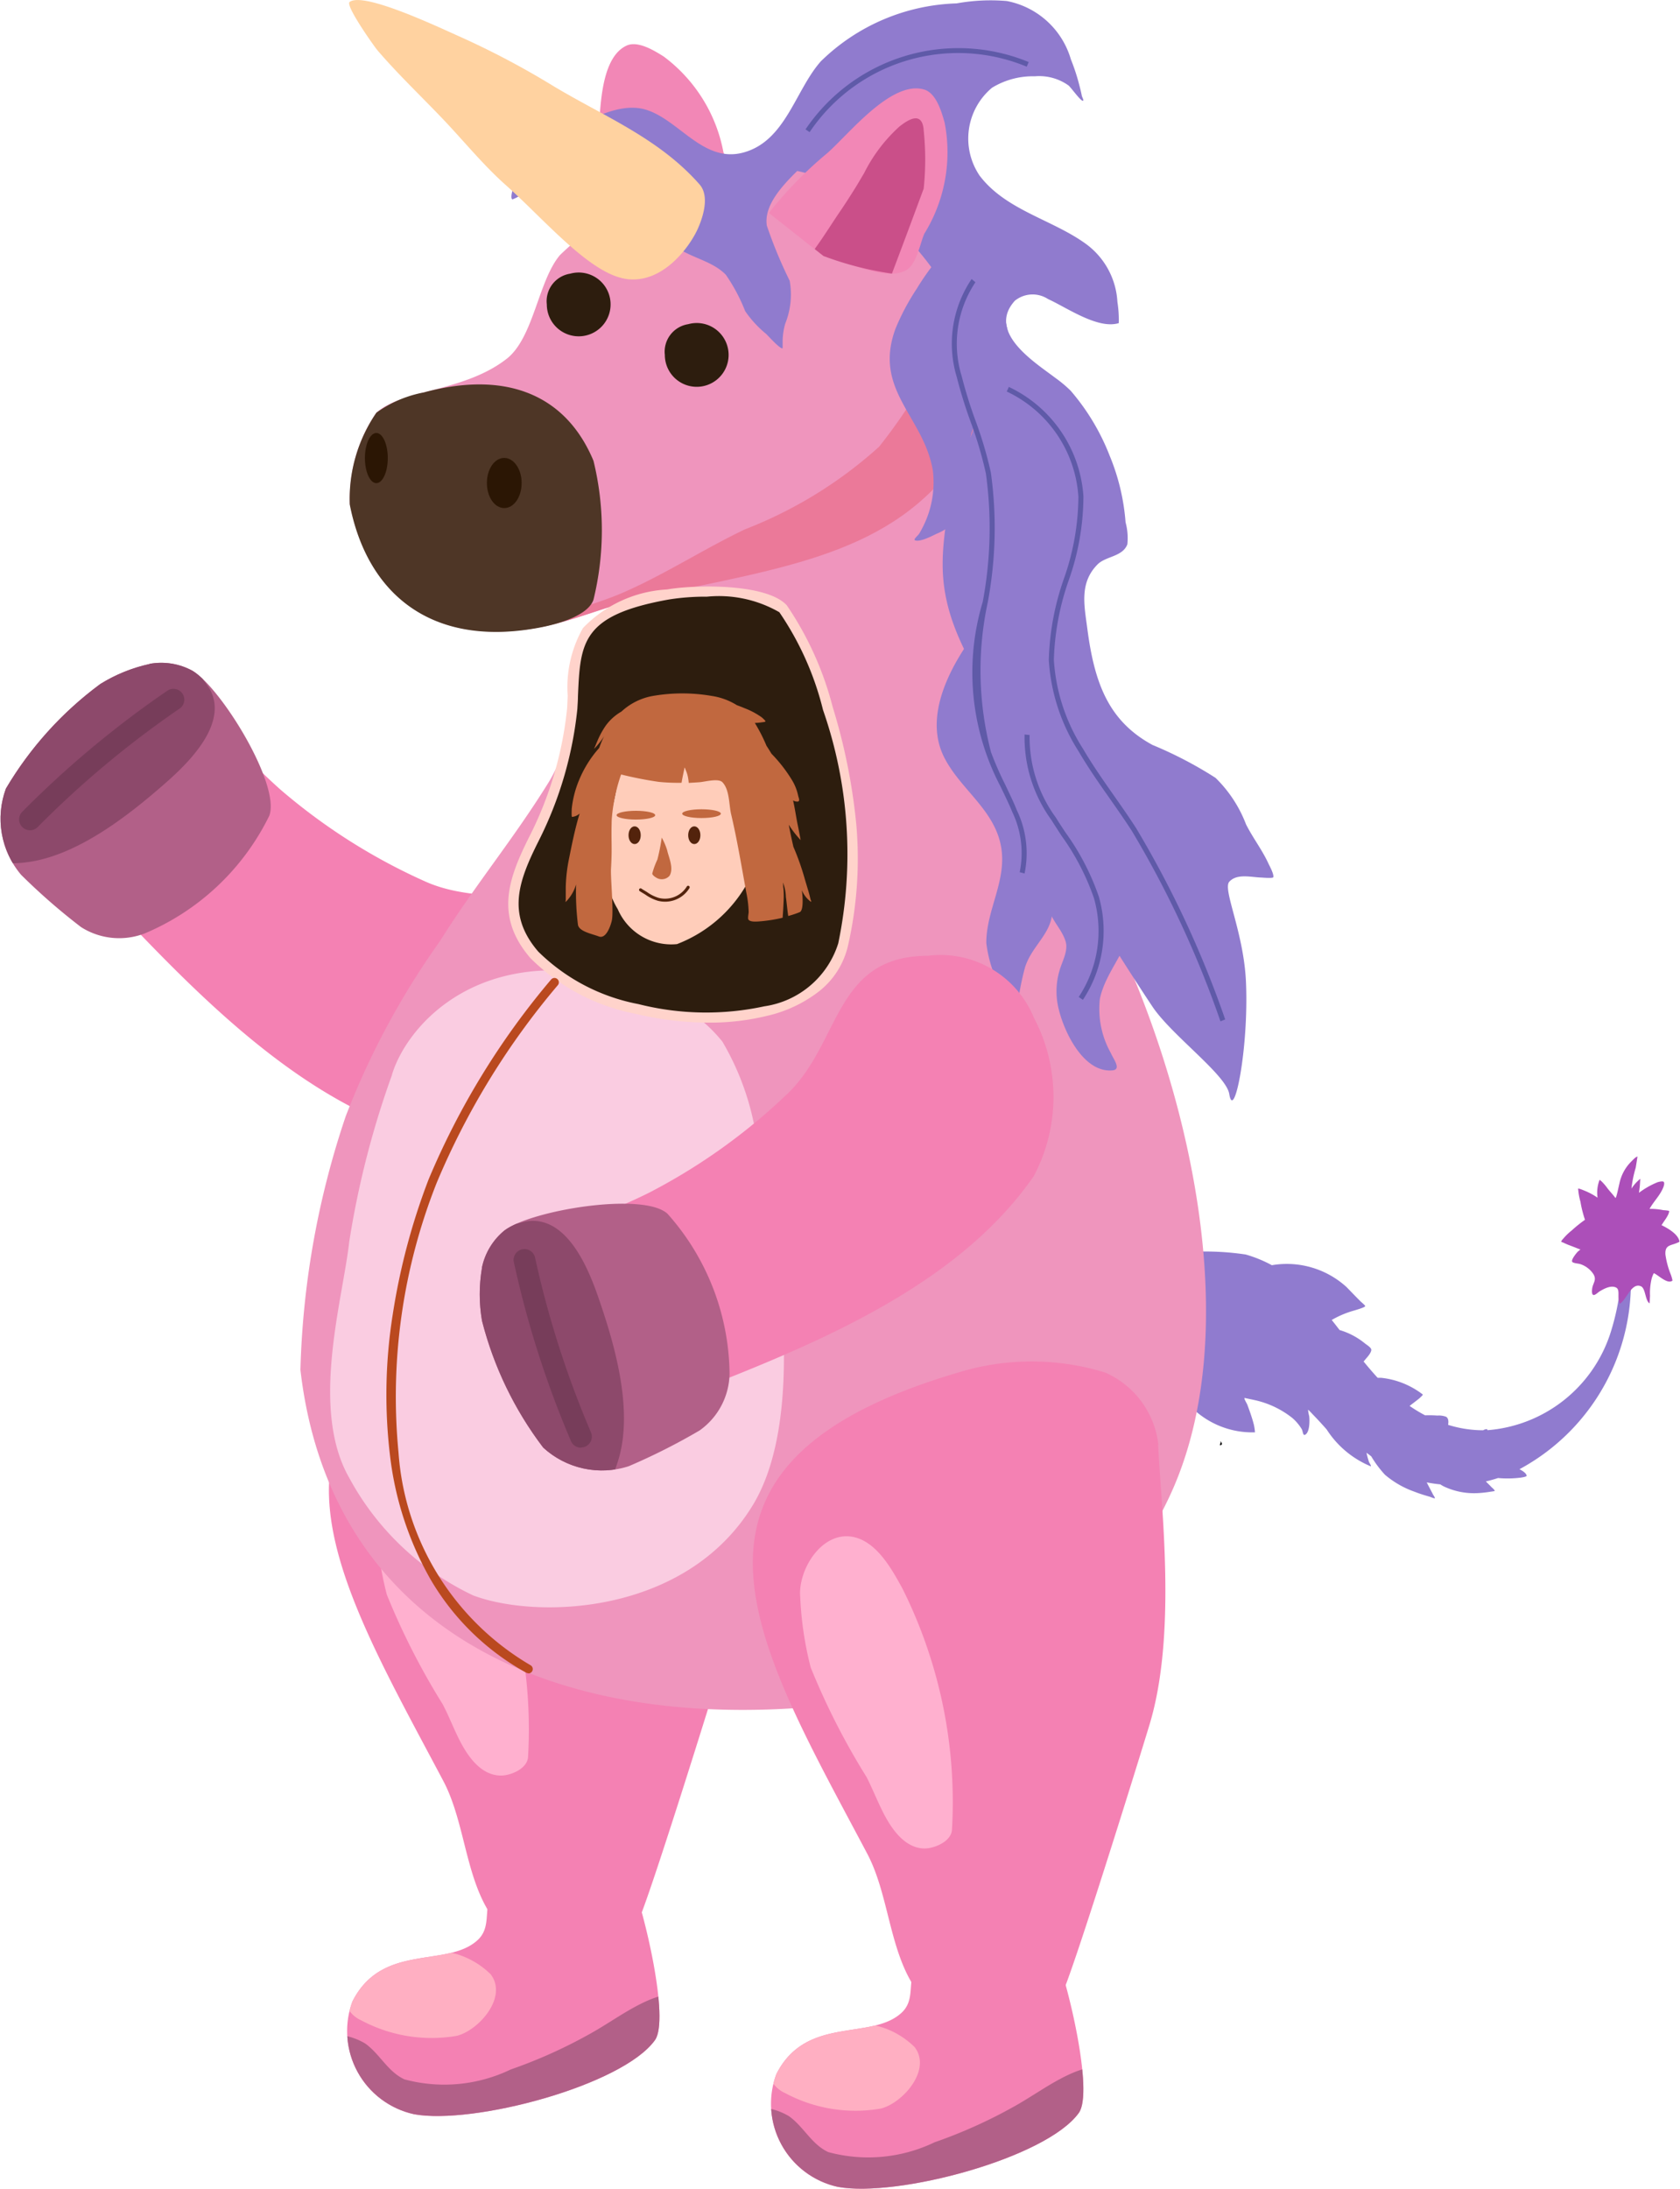 <svg xmlns="http://www.w3.org/2000/svg" xmlns:xlink="http://www.w3.org/1999/xlink" width="44.1" height="57.429" viewBox="0 0 44.1 57.429"><defs><style>.a,.e{fill:#b26088;}.a,.b,.c{clip-rule:evenodd;}.b,.d{fill:#f481b3;}.c,.o{fill:#ef95bd;}.ac,.ad,.ah,.d,.e,.g,.j,.k,.l,.m,.n,.o,.p,.r,.s,.t,.u,.v,.x,.y,.z{fill-rule:evenodd;}.f{clip-path:url(#a);}.g{fill:#8d496b;}.h{fill:#773d5a;}.i{clip-path:url(#b);}.j{fill:#ffafc2;}.k{fill:#ffb0cf;}.l{fill:#907bcf;}.m{fill:#ac4fb9;}.n{fill:#f287b6;}.p{fill:#907bce;}.q{clip-path:url(#c);}.r{fill:#eb7999;}.s{fill:#ca4f89;}.t{fill:#2d1d0e;}.u{fill:#4e3626;}.v{fill:#facce1;}.w{fill:#ffd3cb;}.x{fill:#ffcdba;}.aa,.y{fill:#53230c;}.z{fill:#c1683f;}.ab{clip-path:url(#d);}.ac{fill:#ffd2a0;}.ad{fill:#2b1604;}.ae{fill:#ba491f;}.af{clip-path:url(#e);}.ag{fill:#5f5aa8;}</style><clipPath id="a"><path class="a" d="M1108.5,1575.773a1.711,1.711,0,0,1,1.127.183c.756.454,2.312,2.988,2.016,3.8a6.4,6.4,0,0,1-3.272,3.091,1.864,1.864,0,0,1-1.671-.167,16.345,16.345,0,0,1-1.571-1.369,2.278,2.278,0,0,1-.4-2.266,9.283,9.283,0,0,1,2.476-2.742,4.107,4.107,0,0,1,1.292-.525Z" transform="translate(-1104.573 -1575.75)"/></clipPath><clipPath id="b"><path class="b" d="M1564.717,3138.945c.331.8,1.007,3.644.615,4.192-.853,1.19-4.779,2.229-6.326,1.942a2.234,2.234,0,0,1-1.615-2.957c.778-1.544,2.474-.876,3.28-1.605.362-.327.169-.768.347-1.143a2.482,2.482,0,0,1,2.331-1.031s1.188.167,1.368.6Z" transform="translate(-1557.219 -3138.342)"/></clipPath><clipPath id="c"><path class="c" d="M1562.207,935.068c.67-.609,2.3-.541,3.416-1.411.713-.554.827-2.043,1.4-2.722a8.105,8.105,0,0,1,5.525-2.278c3.1-.049,6.843,4.9,4.957,7.6-1.765,2.529-4.568,2.867-8.251,3.656-.99.212-1.858.629-2.831.8-2.787.5-4.456-.905-4.913-3.244a3.994,3.994,0,0,1,.7-2.408Z" transform="translate(-1561.489 -928.657)"/></clipPath><clipPath id="d"><path class="b" d="M2119.482,3234.13c.331.8,1.008,3.644.615,4.191-.853,1.19-4.779,2.228-6.326,1.941a2.233,2.233,0,0,1-1.615-2.956c.778-1.544,2.475-.876,3.281-1.606.362-.327.169-.768.346-1.143a2.482,2.482,0,0,1,2.332-1.031s1.188.168,1.368.6Z" transform="translate(-2111.984 -3233.527)"/></clipPath><clipPath id="e"><path class="a" d="M1732.381,2284.837a1.707,1.707,0,0,1,.594-.975c.706-.53,3.639-1.017,4.276-.437a6.4,6.4,0,0,1,1.63,4.2,1.863,1.863,0,0,1-.784,1.485,16.343,16.343,0,0,1-1.86.939,2.278,2.278,0,0,1-2.248-.488,9.284,9.284,0,0,1-1.606-3.326,4.085,4.085,0,0,1,0-1.394Z" transform="translate(-1732.321 -2283.163)"/></clipPath></defs><g transform="translate(-1213.877 -1841.714)"><g transform="translate(1213.877 1841.714)"><g transform="translate(0 0)"><g transform="translate(0 17.395)"><g transform="translate(1.496 1.076)"><path class="d" d="M1193.56,1636.106a2.648,2.648,0,0,1-.451,3.193,4.449,4.449,0,0,1-3.852,1.567c-3.286-.734-6-3.395-8.346-5.866a6.7,6.7,0,0,1-1.6-1.974c-.62-1.709.566-3.953,2.594-3.583,1.259.23,2.212,1.421,3.132,2.226a15.573,15.573,0,0,0,3.772,2.389c1.778.8,3.814-.226,4.748,2.048Z" transform="translate(-1179.149 -1629.403)"/></g><path class="e" d="M1108.5,1575.773a1.711,1.711,0,0,1,1.127.183c.756.454,2.312,2.988,2.016,3.8a6.4,6.4,0,0,1-3.272,3.091,1.864,1.864,0,0,1-1.671-.167,16.345,16.345,0,0,1-1.571-1.369,2.278,2.278,0,0,1-.4-2.266,9.283,9.283,0,0,1,2.476-2.742,4.107,4.107,0,0,1,1.292-.525Z" transform="translate(-1104.573 -1575.75)"/><g class="f"><g transform="translate(-1.506 -0.979)"><path class="g" d="M1034.839,1526.964a5.753,5.753,0,0,1,1.684,1.668c.485.892-.527,1.9-1.144,2.443-1.007.886-2.443,2.022-3.845,2.115a2.551,2.551,0,0,1-.846-.072c-1.7-.464-1.265-2.584-.542-3.666l4.692-2.488Z" transform="translate(-1029.508 -1526.964)"/></g></g><g transform="translate(0.502 0.688)"><path class="h" d="M1129.613,1613.584a.285.285,0,0,1,.067-.313,26.058,26.058,0,0,1,3.793-3.164.285.285,0,1,1,.31.477,25.59,25.59,0,0,0-3.71,3.1.284.284,0,0,1-.4-.009A.287.287,0,0,1,1129.613,1613.584Z" transform="translate(-1129.592 -1610.06)"/></g></g><g transform="translate(8.634 33.816)"><path class="d" d="M1545.67,2396.635c.069,1.565.5,4.935-.221,7.338-.315,1.042-2.106,6.8-2.33,7.139a2.354,2.354,0,0,1-3.694-.029c-.817-1.006-.79-2.569-1.392-3.706-2.917-5.51-5.881-10.193,2.391-12.626a6.547,6.547,0,0,1,3.849,0,2.355,2.355,0,0,1,1.4,1.885Z" transform="translate(-1535.03 -2394.463)"/></g><g transform="translate(9.079 48.736)"><path class="d" d="M1564.717,3138.945c.331.8,1.007,3.644.615,4.192-.853,1.19-4.779,2.229-6.326,1.942a2.234,2.234,0,0,1-1.615-2.957c.778-1.544,2.474-.876,3.28-1.605.362-.327.169-.768.347-1.143a2.482,2.482,0,0,1,2.331-1.031s1.188.167,1.368.6Z" transform="translate(-1557.219 -3138.342)"/><g class="i"><g transform="translate(-0.61 3.599)"><path class="e" d="M1526.955,3318.808a1.676,1.676,0,0,1,.952.234c.387.276.588.735,1.03.941a4.021,4.021,0,0,0,2.79-.259,12.962,12.962,0,0,0,2.135-.966c.45-.255.878-.565,1.344-.788.383-.183,1.01-.414,1.252.106.189.406-.185.792-.47,1.026a19.786,19.786,0,0,1-2.466,1.49,8.477,8.477,0,0,1-2.85.927,3.075,3.075,0,0,1-2.212-.1,2.855,2.855,0,0,1-.762-.884c-.283-.388-.606-.751-.909-1.123" transform="translate(-1526.79 -3317.759)"/></g><g transform="translate(-0.046 2.268)"><path class="j" d="M1556.751,3251.646a2.166,2.166,0,0,1,2.011.567c.456.6-.314,1.47-.889,1.614a3.915,3.915,0,0,1-2.509-.406.755.755,0,0,1-.122-1.317,2.355,2.355,0,0,1,.45-.323,4.515,4.515,0,0,1,.874-.367l.186.233Z" transform="translate(-1554.914 -3251.414)"/></g></g></g><g transform="translate(9.875 38.399)"><path class="k" d="M1596.92,2624.565c-.049-.7.558-1.7,1.366-1.562.642.11,1.051.872,1.319,1.36a12.529,12.529,0,0,1,1.3,6.314c-.009.327-.478.514-.74.5-.5-.017-.833-.495-1.038-.887-.169-.322-.295-.666-.465-.986a18.72,18.72,0,0,1-1.466-2.876,8.968,8.968,0,0,1-.276-1.867Z" transform="translate(-1596.918 -2622.989)"/></g><g transform="translate(29.456 31.988)"><path class="l" d="M2586.261,2303.349c-.041-.1.007.22.011.33.007.213,0,.426,0,.64,0,.021,0,.042,0,.063a6.308,6.308,0,0,1-.312,1.974,3.694,3.694,0,0,1-3.218,2.511c0-.015,0-.024-.011-.027a.177.177,0,0,0-.1.029,3.1,3.1,0,0,1-.92-.142c.014-.091.01-.171-.052-.212a.543.543,0,0,0-.23-.032,3.192,3.192,0,0,0-.321-.006,3.824,3.824,0,0,1-.408-.247c.082-.064.166-.126.248-.192.008-.006.11-.1.1-.106a2.155,2.155,0,0,0-1.1-.44c-.029,0-.058,0-.087,0-.127-.138-.249-.281-.368-.427.035-.042.069-.083.1-.119s.114-.142.1-.2-.132-.127-.171-.16a1.894,1.894,0,0,0-.636-.34l-.024-.007c-.068-.089-.137-.177-.206-.264a2.518,2.518,0,0,1,.6-.251c.029-.011.273-.076.279-.114,0-.018-.106-.106-.122-.122-.125-.124-.246-.251-.369-.377a2.328,2.328,0,0,0-1.96-.573,3.373,3.373,0,0,0-.687-.281,7.179,7.179,0,0,0-2.68.107l-.551,3.933a3.154,3.154,0,0,0,1.811-.028,2.265,2.265,0,0,0,1.664.654,1.283,1.283,0,0,0-.032-.212c-.045-.174-.105-.341-.167-.509-.015-.041-.085-.145-.078-.182,0,0,.3.063.327.071a2.428,2.428,0,0,1,.93.455,1.229,1.229,0,0,1,.247.292c.03.049.03.174.083.151.132-.057.126-.378.114-.487a1.113,1.113,0,0,1-.031-.174,1.2,1.2,0,0,1,.11.11q.195.2.38.411a2.518,2.518,0,0,0,1.149.963c.04.011-.027-.078-.041-.118a1.908,1.908,0,0,1-.06-.221.092.092,0,0,0,0-.013l.121.093a2.892,2.892,0,0,0,.359.482,2.443,2.443,0,0,0,.787.45c.129.052.26.09.393.129.018.005.116.049.13.039s-.044-.088-.048-.1c-.053-.106-.112-.21-.164-.317q.089.018.18.031t.175.021a1,1,0,0,0,.092.054,1.854,1.854,0,0,0,.89.176,2.877,2.877,0,0,0,.348-.039c.009,0,.1-.014.1-.017,0-.029-.066-.083-.085-.1-.047-.052-.1-.1-.148-.151q.162-.037.32-.089a2.747,2.747,0,0,0,.556-.006c.022,0,.2-.026.194-.053-.005-.069-.12-.138-.188-.172A5.563,5.563,0,0,0,2586.261,2303.349Z" transform="translate(-2573.154 -2303.329)"/></g><g transform="translate(40.996 30.347)"><path class="m" d="M3149.964,2222.574c.04-.121.064-.258.092-.371a1.129,1.129,0,0,1,.3-.565c.041-.039.123-.136.174-.141,0,0-.041.265-.047.293a3.029,3.029,0,0,0-.111.547,1.047,1.047,0,0,1,.131-.165c.007-.007.1-.1.1-.088s-.009.153-.012.185c-.006.059-.014.118-.022.178l0,0a2.133,2.133,0,0,1,.493-.279c.027-.007.144-.04.162,0,.027.06-.034.178-.056.221-.092.175-.226.307-.321.48a1.7,1.7,0,0,1,.363.034c.012,0,.15.009.151.024,0,.085-.1.219-.14.278l-.06.091c.193.094.444.248.471.431,0,.015-.131.061-.144.065-.137.044-.24.064-.224.28a2.194,2.194,0,0,0,.139.516.936.936,0,0,1,.046.162c-.128.109-.373-.146-.488-.193-.01,0-.052.113-.055.126a1.607,1.607,0,0,0-.047.465c0,.013-.01.2-.013.2-.117-.071-.1-.4-.23-.45-.248-.1-.372.358-.55.46a.578.578,0,0,1-.03-.114c-.019-.111.026-.263-.066-.31-.133-.068-.312.026-.434.1-.041.024-.121.109-.166.093s-.036-.121-.029-.169c.022-.152.125-.223.032-.377a.655.655,0,0,0-.348-.264c-.039-.014-.186-.021-.209-.06-.033-.056.119-.238.145-.263a.537.537,0,0,1,.072-.057c-.1-.04-.209-.083-.314-.122-.049-.019-.1-.044-.145-.064a.391.391,0,0,1-.046-.019c0-.027.043-.07.058-.087a1.484,1.484,0,0,1,.217-.209,3.438,3.438,0,0,1,.349-.281c-.02-.057-.037-.114-.053-.173a2.841,2.841,0,0,1-.066-.3,1.692,1.692,0,0,1-.061-.344c.005-.014.143.043.157.049a1.74,1.74,0,0,1,.353.189.93.93,0,0,1,.053-.469.462.462,0,0,1,.057.045,1.393,1.393,0,0,1,.153.181c.067.086.142.16.2.244Z" transform="translate(-3148.542 -2221.497)"/></g><g transform="translate(15.58 1.159)"><path class="n" d="M1881.372,771.459a10.491,10.491,0,0,1,.072-2.184c.087-.733-.056-2.568.76-2.957.3-.143.739.133.979.283a4.065,4.065,0,0,1,1.569,2.512c.093.269.393.735.291,1.031-.211.609-1.345.883-1.85,1.187l-1.822.129Z" transform="translate(-1881.342 -766.278)"/></g><g transform="translate(7.864 11.903)"><path class="o" d="M1514.556,1305.7c.108,3.008,1.929,5.736,3.241,8.355,2.111,4.214,3.789,10.9,1.617,15.351-2.044,4.189-4.112,4.785-8.435,5.311-7.641.93-13.535-1.942-14.322-8.752a22.592,22.592,0,0,1,1.188-6.651,20.774,20.774,0,0,1,2.476-4.6c.942-1.5,1.909-2.647,2.847-4.158.91-1.465.961-4.448,2.376-5.584,2.183-1.752,6.927-4.9,8.386-1.62l.626,2.344Z" transform="translate(-1496.635 -1301.925)"/></g><g transform="translate(13.429 0)"><path class="p" d="M1775.458,712.009c.586-.32,1.452-.848,2.162-.638.881.26,1.513,1.411,2.568,1.128,1.112-.3,1.361-1.631,2.035-2.393a5.324,5.324,0,0,1,3.566-1.521,4.987,4.987,0,0,1,1.317-.062,2.178,2.178,0,0,1,1.682,1.532,5.344,5.344,0,0,1,.229.706c.021.081.041.162.057.244.009.045.069.14.024.135-.064-.006-.3-.338-.37-.4a1.329,1.329,0,0,0-.887-.242,2.057,2.057,0,0,0-1.123.3,1.737,1.737,0,0,0-.327,2.305c.681.9,1.88,1.146,2.758,1.769a2.021,2.021,0,0,1,.86,1.547,3.009,3.009,0,0,1,.036.555c-.55.17-1.374-.414-1.855-.63a.741.741,0,0,0-.872.042c-.752.827.528,1.619,1.057,2.022a3.3,3.3,0,0,1,.407.34,5.85,5.85,0,0,1,1.024,1.706,5.666,5.666,0,0,1,.417,1.746,1.58,1.58,0,0,1,.047.578c-.124.329-.566.309-.783.528-.483.488-.346,1.083-.267,1.69.19,1.458.574,2.427,1.707,3.045a10.527,10.527,0,0,1,1.658.865,3.4,3.4,0,0,1,.8,1.219c.178.355.425.671.59,1.032.029.062.151.284.125.357-.012.033-.292.008-.319.007-.259-.007-.638-.112-.836.112-.179.2.382,1.323.439,2.634.076,1.742-.318,3.684-.439,2.934-.081-.505-1.516-1.543-2.017-2.294-.631-.944-1.531-2.385-2.14-3.386a36.6,36.6,0,0,1-1.47-3.479c-.656-1.515-1.747-2.7-1.882-4.381-.114-1.42.5-2.837.326-4.248a3.4,3.4,0,0,0-.545-1.464,9.01,9.01,0,0,0-1.085-1.3c-.8-.868-2.025-2.7-3.336-2.642a2.41,2.41,0,0,0-1.383.767c-.383.313-.812.58-1.163.93a8.972,8.972,0,0,1-.724.817,1.478,1.478,0,0,1-.81.311c-.041,0-.29-.006-.3-.058-.021-.158.539-.485.654-.565.611-.43,1.2-.9.821-1.723a2.919,2.919,0,0,0-2.717-1.12,3.022,3.022,0,0,0-.823.249,1.359,1.359,0,0,1-.224.114c-.084-.052.067-.434.094-.5a4.762,4.762,0,0,1,.977-1.177l.256-.049Z" transform="translate(-1774.106 -708.496)"/></g><g transform="translate(9.164 4.416)"><path class="o" d="M1562.207,935.068c.67-.609,2.3-.541,3.416-1.411.713-.554.827-2.043,1.4-2.722a8.105,8.105,0,0,1,5.525-2.278c3.1-.049,6.843,4.9,4.957,7.6-1.765,2.529-4.568,2.867-8.251,3.656-.99.212-1.858.629-2.831.8-2.787.5-4.456-.905-4.913-3.244a3.994,3.994,0,0,1,.7-2.408Z" transform="translate(-1561.489 -928.657)"/><g class="q"><g transform="translate(4.309 2.705)"><path class="r" d="M1788.423,1063.514a15.346,15.346,0,0,1-2.5,4.6,11.4,11.4,0,0,1-3.524,2.169c-1.067.51-2.064,1.158-3.148,1.637-.953.421-1.959.6-2.923.959-.043.016.089.023.134.032s.107.02.161.029c.155.025.312.047.469.062a12.613,12.613,0,0,0,1.723.071,34.1,34.1,0,0,0,4.713-.507,9.634,9.634,0,0,0,3.146-.929,7.661,7.661,0,0,0,2.624-3.256c.366-.969.533-2.018.919-2.978a10.825,10.825,0,0,1,.689-1.171" transform="translate(-1776.319 -1063.514)"/></g></g></g><g transform="translate(20.184 2.319)"><path class="n" d="M2110.913,827.388a10.438,10.438,0,0,1,1.526-1.564c.558-.483,1.69-1.935,2.555-1.672.318.1.456.6.532.869a4.06,4.06,0,0,1-.534,2.913c-.112.261-.205.808-.48.958-.566.308-1.588-.255-2.167-.37l-1.433-1.133Z" transform="translate(-2110.913 -824.12)"/></g><g transform="translate(21.385 3.105)"><path class="s" d="M2170.786,866.749l.129-.183c.181-.26.348-.527.526-.789.138-.2.27-.408.4-.615.084-.135.163-.272.244-.408a4.138,4.138,0,0,1,.924-1.219c.1-.078.31-.239.459-.215s.175.217.18.318a7.368,7.368,0,0,1,0,1.523c-.346.934-.542,1.46-.834,2.231a8.6,8.6,0,0,1-1.795-.461l-.232-.183Z" transform="translate(-2170.786 -863.318)"/></g><g transform="translate(17.452 8.506)"><path class="t" d="M1975.292,1132.586a.837.837,0,1,1-.613.807.731.731,0,0,1,.613-.807Z" transform="translate(-1974.679 -1132.586)"/></g><g transform="translate(14.354 7.181)"><path class="t" d="M1820.818,1066.527a.837.837,0,1,1-.613.807.731.731,0,0,1,.613-.807Z" transform="translate(-1820.205 -1066.527)"/></g><g transform="translate(9.164 10.087)"><path class="u" d="M1563.472,1211.63c2.141-.571,3.708.063,4.432,1.8a7.663,7.663,0,0,1,0,3.643c-.177.525-1.363.724-1.485.746-2.787.5-4.456-.905-4.913-3.244a3.993,3.993,0,0,1,.7-2.408,3.117,3.117,0,0,1,1.266-.535Z" transform="translate(-1561.489 -1211.426)"/></g><g transform="translate(8.664 25.459)"><path class="v" d="M1538.151,1980.549c.368-1.213,2.061-3.2,5.354-2.638a5.975,5.975,0,0,1,1.607.55,3.913,3.913,0,0,1,1.712,1.224,7.02,7.02,0,0,1,.9,2.576c.569,2.628,1.322,7.238-.1,9.583-1.759,2.895-5.67,3-7.341,2.372a7.2,7.2,0,0,1-3.255-3.086c-1.036-1.813-.17-4.667,0-6.192a23.672,23.672,0,0,1,1.126-4.389Z" transform="translate(-1536.525 -1977.813)"/></g><g transform="translate(13.341 15.391)"><path class="t" d="M1777.86,1485.573c.085-1.628-.062-2.528,2.51-2.99.665-.119,2.529-.16,3.024.375a8.178,8.178,0,0,1,1.175,2.615,11.741,11.741,0,0,1,.4,6.191c-.625,2.771-6.4,2.255-8.106.273-.9-1.051-.539-1.988,0-3.061a9.694,9.694,0,0,0,1-3.4Z" transform="translate(-1776.183 -1482.375)"/><path class="w" d="M1775.009,1487.308a8.327,8.327,0,0,1-1.918-.229,5.357,5.357,0,0,1-2.77-1.464c-.952-1.106-.571-2.106-.018-3.207a9.558,9.558,0,0,0,.982-3.351c.006-.11.01-.218.015-.322a3.143,3.143,0,0,1,.4-1.779,3.306,3.306,0,0,1,2.207-1.013c.674-.121,2.6-.175,3.144.415a8.5,8.5,0,0,1,1.205,2.668,15.535,15.535,0,0,1,.622,3.106,10.267,10.267,0,0,1-.219,3.152,2.133,2.133,0,0,1-.757,1.2,3.492,3.492,0,0,1-1.377.648A6.306,6.306,0,0,1,1775.009,1487.308Zm-.054-11.176a6.074,6.074,0,0,0-1,.074c-2.292.411-2.324,1.124-2.386,2.542,0,.1-.009.212-.015.324h0a9.926,9.926,0,0,1-1.01,3.456c-.528,1.05-.864,1.931-.018,2.915a5.1,5.1,0,0,0,2.631,1.379,7.243,7.243,0,0,0,3.306.058,2.394,2.394,0,0,0,1.939-1.652,11.49,11.49,0,0,0-.4-6.125,7.874,7.874,0,0,0-1.146-2.563A3.181,3.181,0,0,0,1774.955,1476.132Zm-3.538,2.933h0Z" transform="translate(-1769.739 -1475.867)"/></g><g transform="translate(14.841 18.197)"><g transform="translate(1.044 0.85)"><path class="x" d="M1897.541,1658.4c.49-.078,1.51-.627,2.245.181a2.73,2.73,0,0,1,.5.949,8.066,8.066,0,0,1,.32,1.354,1.676,1.676,0,0,1-.146,1.138,3.587,3.587,0,0,1-1.973,1.848,1.53,1.53,0,0,1-1.555-.917c-.709-1.162-.06-2.658,0-3.423.022-.278.354-1.09.611-1.131Z" transform="translate(-1896.601 -1658.145)"/></g><g transform="translate(3.224 3.485)"><path class="y" d="M2005.411,1789.477c.088,0,.16.1.16.233s-.072.232-.16.232-.16-.1-.16-.232.072-.233.16-.233Z" transform="translate(-2005.251 -1789.477)"/></g><g transform="translate(1.658 3.485)"><path class="y" d="M1927.335,1789.477c.088,0,.16.1.16.233s-.072.232-.16.232-.16-.1-.16-.232.072-.233.16-.233Z" transform="translate(-1927.175 -1789.477)"/></g><g transform="translate(3.067 3.037)"><path class="z" d="M1997.939,1767.164c.28,0,.507.051.507.115s-.227.115-.507.115-.507-.052-.507-.115.227-.115.507-.115Z" transform="translate(-1997.432 -1767.164)"/></g><g transform="translate(1.344 3.077)"><path class="z" d="M1912.034,1769.177c.28,0,.507.051.507.115s-.227.115-.507.115-.507-.052-.507-.115.227-.115.507-.115Z" transform="translate(-1911.527 -1769.177)"/></g><g transform="translate(2.282 3.779)"><path class="z" d="M1958.55,1804.145a5.366,5.366,0,0,1-.114.576,2.136,2.136,0,0,0-.135.367c0,.041.072.09.1.106a.273.273,0,0,0,.352-.044c.123-.2-.026-.5-.06-.669a1.687,1.687,0,0,0-.144-.336Z" transform="translate(-1958.302 -1804.145)"/></g><g transform="translate(1.937 5.044)"><path class="aa" d="M1941.807,1867.622a.783.783,0,0,1-.188-.023,1.126,1.126,0,0,1-.332-.163l-.011-.007-.051-.031c-.027-.016-.056-.033-.083-.052a.04.04,0,1,1,.046-.065c.025.017.05.033.078.049l.052.032.012.007a1.06,1.06,0,0,0,.307.153.672.672,0,0,0,.74-.3.04.04,0,0,1,.055-.012.04.04,0,0,1,.013.055A.748.748,0,0,1,1941.807,1867.622Z" transform="translate(-1941.125 -1867.204)"/></g><path class="z" d="M1847.58,1618.087a5.14,5.14,0,0,1-.6-.024,10.018,10.018,0,0,1-.988-.194,4.623,4.623,0,0,0-.246,1.183c-.019.6.016.69-.019,1.293-.014.236.077,1.137.019,1.368-.046.183-.164.474-.339.406s-.521-.128-.548-.309a7.044,7.044,0,0,1-.049-1.056,1.065,1.065,0,0,1-.271.458c-.013.01,0-.032,0-.048s0-.057,0-.086c0-.082,0-.165,0-.247a4.142,4.142,0,0,1,.087-.758c.076-.378.157-.787.278-1.18a.329.329,0,0,1-.2.089c-.019,0-.008-.212-.007-.224a2.679,2.679,0,0,1,.191-.74,2.98,2.98,0,0,1,.528-.844,3.265,3.265,0,0,1,.128-.307,1.84,1.84,0,0,1-.253.321c-.017.015.015-.043.023-.064.018-.046.037-.092.057-.137a2.214,2.214,0,0,1,.218-.4,1.33,1.33,0,0,1,.412-.369,1.632,1.632,0,0,1,.827-.41,4.526,4.526,0,0,1,1.542,0,1.729,1.729,0,0,1,.661.243c.067.024.134.05.2.078a2.024,2.024,0,0,1,.45.239c.009.007.11.094.1.109s-.066.019-.079.021a1.612,1.612,0,0,1-.2.019,4.337,4.337,0,0,1,.307.6c.045.068.088.137.13.207a3.848,3.848,0,0,1,.531.68,1.3,1.3,0,0,1,.17.424c.011.052.061.15-.019.153a.217.217,0,0,1-.115-.031c.051.218.079.438.125.657.018.085.034.171.05.256.005.028.011.056.016.085,0,.013.014.048.005.039a2.623,2.623,0,0,1-.309-.4l.016.084c.031.164.068.328.105.494a6.7,6.7,0,0,1,.295.83c.038.133.08.265.118.4.013.047.024.094.035.141.005.024.035.082.012.073a.7.7,0,0,1-.236-.3c0,.024.005.049.008.073.009.09.04.456-.067.5a2.516,2.516,0,0,1-.3.1c-.026-.167-.038-.335-.062-.5a1.154,1.154,0,0,0-.071-.368c-.008-.014,0,.031,0,.047,0,.032,0,.063.007.095a2.432,2.432,0,0,1,.006.3c-.006.158-.015.315-.027.472a3.889,3.889,0,0,1-.562.092c-.075.006-.285.033-.336-.044-.022-.032.006-.161.006-.2a2.806,2.806,0,0,0-.061-.507c-.125-.685-.24-1.384-.4-2.062-.059-.259-.038-.637-.228-.835-.106-.11-.454-.011-.6,0-.105.008-.2.013-.284.018a1.257,1.257,0,0,0-.034-.212.841.841,0,0,0-.045-.124c-.009-.021-.026-.083-.031-.061-.027.133-.058.268-.079.4Z" transform="translate(-1844.529 -1615.745)"/></g><g transform="translate(19.761 35.725)"><path class="d" d="M2100.437,2491.821c.068,1.565.5,4.935-.221,7.337-.315,1.042-2.106,6.8-2.33,7.139a2.354,2.354,0,0,1-3.693-.029c-.817-1.006-.79-2.569-1.392-3.707-2.917-5.51-5.881-10.193,2.391-12.626a6.548,6.548,0,0,1,3.85,0,2.356,2.356,0,0,1,1.4,1.885Z" transform="translate(-2089.797 -2489.648)"/></g><g transform="translate(20.206 50.645)"><path class="d" d="M2119.482,3234.13c.331.8,1.008,3.644.615,4.191-.853,1.19-4.779,2.228-6.326,1.941a2.233,2.233,0,0,1-1.615-2.956c.778-1.544,2.475-.876,3.281-1.606.362-.327.169-.768.346-1.143a2.482,2.482,0,0,1,2.332-1.031s1.188.168,1.368.6Z" transform="translate(-2111.984 -3233.527)"/><g class="ab"><g transform="translate(-0.61 3.599)"><path class="e" d="M2081.726,3413.994a1.674,1.674,0,0,1,.952.234c.387.277.588.735,1.03.941a4.018,4.018,0,0,0,2.79-.258,12.959,12.959,0,0,0,2.135-.966c.45-.255.877-.565,1.343-.788.384-.184,1.01-.414,1.252.106.188.406-.185.792-.47,1.026a19.744,19.744,0,0,1-2.466,1.489,8.459,8.459,0,0,1-2.85.927,3.075,3.075,0,0,1-2.212-.1,2.85,2.85,0,0,1-.761-.885c-.283-.387-.606-.751-.909-1.123" transform="translate(-2081.561 -3412.945)"/></g><g transform="translate(-0.046 2.268)"><path class="j" d="M2111.515,3346.832a2.164,2.164,0,0,1,2.011.566c.456.6-.313,1.47-.889,1.614a3.914,3.914,0,0,1-2.509-.406.755.755,0,0,1-.123-1.317,2.335,2.335,0,0,1,.45-.323,4.507,4.507,0,0,1,.874-.366l.186.233Z" transform="translate(-2109.677 -3346.599)"/></g></g></g><g transform="translate(21.002 40.309)"><path class="k" d="M2151.691,2719.751c-.049-.7.558-1.7,1.366-1.563.642.11,1.052.872,1.32,1.36a12.534,12.534,0,0,1,1.3,6.314c-.009.327-.479.513-.74.505-.5-.017-.833-.5-1.038-.887-.169-.322-.3-.665-.465-.987a18.693,18.693,0,0,1-1.466-2.875,8.941,8.941,0,0,1-.276-1.867Z" transform="translate(-2151.689 -2718.175)"/></g><g transform="translate(17.231 3.704)"><path class="p" d="M1968.205,893.162a7.029,7.029,0,0,0-.534.5c-.4.408-1.185,1.052-1.085,1.715a11.8,11.8,0,0,0,.6,1.447,2.045,2.045,0,0,1-.119,1.132,1.8,1.8,0,0,0-.066.431c0,.019,0,.21,0,.211-.069.02-.378-.326-.43-.376a2.86,2.86,0,0,1-.553-.6,4.64,4.64,0,0,0-.507-.953c-.447-.465-1.235-.463-1.593-1.038-.472-.76-.2-1.351.623-1.709a4.738,4.738,0,0,1,2.416-.172l1.246-.586Z" transform="translate(-1963.688 -893.162)"/></g><g transform="translate(23.357 6.475)"><path class="p" d="M2270.559,1031.419c-.1-.033-.2-.065-.3-.1l.362.031-.062.068a2.62,2.62,0,0,1,.947.47c.612.541.653,1.688.883,2.4a7.145,7.145,0,0,1,.551,2.35,2.41,2.41,0,0,1-.911,1.731c-.1.075-.464.364-.6.3-.005,0,.1-.23.11-.251a2.241,2.241,0,0,0,.189-.542,3.975,3.975,0,0,0-.13-1.5c-.028-.126-.078-.422-.188-.5a2.611,2.611,0,0,0-.155.327,2.863,2.863,0,0,0-.022,1.048,1.463,1.463,0,0,1-.892,1.6c-.128.061-.425.218-.562.174-.068-.022.073-.122.108-.183a2.844,2.844,0,0,0,.188-.38,2.585,2.585,0,0,0,.167-1.265c-.236-1.424-1.579-2.112-.98-3.729a6.043,6.043,0,0,1,.555-1.044,6.726,6.726,0,0,1,.741-1Z" transform="translate(-2269.111 -1031.321)"/></g><g transform="translate(9.165 0)"><path class="ac" d="M1568.762,715.813c-.962-.139-2.159-1.575-3.163-2.466-.592-.526-1.1-1.156-1.65-1.732-.571-.6-1.172-1.168-1.714-1.8-.079-.092-.851-1.178-.732-1.269.361-.275,2.287.639,2.908.916a21.843,21.843,0,0,1,2.393,1.261c1.335.812,2.8,1.376,3.886,2.611.217.246.161.681-.035,1.136-.212.492-.932,1.483-1.894,1.344Z" transform="translate(-1561.491 -708.494)"/></g><g transform="translate(24.588 15.963)"><path class="p" d="M2331.981,1504.368c-.836.926-2.009,2.594-1.344,3.909.431.852,1.344,1.383,1.5,2.384.135.878-.4,1.632-.394,2.492a3.428,3.428,0,0,0,.769,1.771s.027-.1.028-.1c.02-.08.037-.162.052-.244a7.142,7.142,0,0,1,.164-.783c.193-.64.84-.967.7-1.712-.117-.628-.609-1.212-.568-1.867.036-.563.57-1,.795-1.493a7.064,7.064,0,0,0,.394-1.835l-2.1-2.522Z" transform="translate(-2330.44 -1504.368)"/></g><g transform="translate(26.527 19.31)"><path class="p" d="M2427.65,1671.24c.49.532.86,1.161,1.3,1.732.74.958,1.57,1.891,1.353,3.21-.118.718-.688,1.26-.833,1.955a2.364,2.364,0,0,0,.29,1.428c.064.153.285.428.039.45-.753.066-1.259-.991-1.406-1.592a1.922,1.922,0,0,1,.016-1.023c.061-.222.229-.509.167-.746-.081-.31-.349-.545-.443-.858-.124-.416-.683-.851-.879-1.248-.217-.44.053-.67-.068-1.193a5.28,5.28,0,0,1,.068-1.865l.4-.25Z" transform="translate(-2427.125 -1671.24)"/></g><g transform="translate(12.784 12.018)"><path class="ad" d="M1742.4,1307.7c.251,0,.456.295.456.658s-.2.658-.456.658-.456-.295-.456-.658.2-.658.456-.658Z" transform="translate(-1741.947 -1307.703)"/></g><g transform="translate(9.578 11.361)"><path class="ad" d="M1582.384,1274.914c.166,0,.3.294.3.658s-.135.658-.3.658-.3-.295-.3-.658.135-.658.3-.658Z" transform="translate(-1582.083 -1274.914)"/></g><g transform="translate(10.142 25.655)"><path class="ae" d="M1613.971,2005.81a.117.117,0,0,1-.056-.014,6.6,6.6,0,0,1-2.511-2.448,8.574,8.574,0,0,1-1.07-3.3,13.408,13.408,0,0,1,.079-3.661,17.141,17.141,0,0,1,.941-3.537,20.173,20.173,0,0,1,3.218-5.246.115.115,0,0,1,.169.157,19.872,19.872,0,0,0-3.172,5.172,15.223,15.223,0,0,0-1.006,7.086,7.042,7.042,0,0,0,3.464,5.58.115.115,0,0,1-.056.216Z" transform="translate(-1610.244 -1987.562)"/></g><g transform="translate(13.428 25.079)"><path class="d" d="M1785,1958.88a2.647,2.647,0,0,1,2.788,1.621,4.451,4.451,0,0,1,0,4.158c-1.918,2.768-5.4,4.274-8.579,5.521a6.7,6.7,0,0,1-2.43.735c-1.817-.069-3.448-2.013-2.341-3.752.687-1.079,2.15-1.514,3.242-2.063a15.579,15.579,0,0,0,3.634-2.594c1.413-1.345,1.228-3.618,3.686-3.627Z" transform="translate(-1774.078 -1958.88)"/></g><g transform="translate(12.591 31.584)"><path class="e" d="M1732.381,2284.837a1.707,1.707,0,0,1,.594-.975c.706-.53,3.639-1.017,4.276-.437a6.4,6.4,0,0,1,1.63,4.2,1.863,1.863,0,0,1-.784,1.485,16.343,16.343,0,0,1-1.86.939,2.278,2.278,0,0,1-2.248-.488,9.284,9.284,0,0,1-1.606-3.326,4.085,4.085,0,0,1,0-1.394Z" transform="translate(-1732.321 -2283.163)"/><g class="af"><g transform="translate(-0.904 0.449)"><path class="g" d="M1687.225,2306.477a5.752,5.752,0,0,1,2.18-.932c1.009-.113,1.562,1.2,1.832,1.98.441,1.266.953,3.025.51,4.358a2.541,2.541,0,0,1-.385.756c-1.071,1.4-2.87.2-3.6-.879l-.537-5.284Z" transform="translate(-1687.225 -2305.538)"/></g></g></g><g transform="translate(13.478 32.761)"><path class="h" d="M1778.306,2347.109a.284.284,0,0,1-.265-.18,26.052,26.052,0,0,1-1.5-4.706.285.285,0,0,1,.559-.108,25.574,25.574,0,0,0,1.472,4.6.285.285,0,0,1-.264.389Z" transform="translate(-1776.534 -2341.885)"/></g><g transform="translate(24.996 7.322)"><path class="ag" d="M2352.694,1089.166l-.128-.034a2.491,2.491,0,0,0-.195-1.58c-.09-.221-.2-.44-.3-.653a6.425,6.425,0,0,1-.475-4.861,10.47,10.47,0,0,0,.083-3.365,10.182,10.182,0,0,0-.4-1.355,12.193,12.193,0,0,1-.363-1.171,3.025,3.025,0,0,1,.388-2.578l.1.084a2.9,2.9,0,0,0-.361,2.463,12.023,12.023,0,0,0,.359,1.157,10.318,10.318,0,0,1,.407,1.373,10.562,10.562,0,0,1-.082,3.409,8.474,8.474,0,0,0,.087,3.931,8.613,8.613,0,0,0,.375.855c.1.214.211.435.3.66A2.613,2.613,0,0,1,2352.694,1089.166Z" transform="translate(-2350.795 -1073.569)"/></g><g transform="translate(26.427 10.156)"><path class="ag" d="M2427.772,1231.467a26.809,26.809,0,0,0-2.322-4.989c-.184-.286-.383-.569-.575-.844-.282-.4-.573-.817-.826-1.249a5.007,5.007,0,0,1-.783-2.4,6.974,6.974,0,0,1,.393-2.122,6.569,6.569,0,0,0,.384-2.163,3.289,3.289,0,0,0-1.881-2.758l.055-.121a3.424,3.424,0,0,1,1.958,2.872,6.663,6.663,0,0,1-.388,2.208,6.86,6.86,0,0,0-.388,2.082,4.879,4.879,0,0,0,.765,2.333c.25.427.54.84.82,1.24.193.275.393.56.578.848a26.923,26.923,0,0,1,2.334,5.013Z" transform="translate(-2422.162 -1214.825)"/></g><g transform="translate(21.145 1.262)"><path class="ag" d="M2158.927,773.638l-.11-.074a4.843,4.843,0,0,1,5.858-1.767l-.051.122a4.7,4.7,0,0,0-5.7,1.718Z" transform="translate(-2158.817 -771.431)"/></g><g transform="translate(26.886 19.272)"><path class="ag" d="M2446.571,1676.288l-.11-.074a3.141,3.141,0,0,0,.4-2.595,6.346,6.346,0,0,0-.854-1.64c-.086-.133-.175-.27-.26-.406a3.691,3.691,0,0,1-.707-2.247l.132.014a3.575,3.575,0,0,0,.688,2.164c.084.135.173.272.259.4a6.45,6.45,0,0,1,.87,1.675A3.274,3.274,0,0,1,2446.571,1676.288Z" transform="translate(-2445.031 -1669.326)"/></g></g><g transform="translate(32.023 37.824)"><g transform="translate(0 0)"><path class="ah" d="M2701.139,2594.358c.006-.013,0-.027.013-.039a.026.026,0,0,0-.005-.037s0-.008.006-.006a.092.092,0,0,1,.036.049c.008.026-.015.045-.039.048A.011.011,0,0,1,2701.139,2594.358Z" transform="translate(-2701.138 -2594.276)"/></g></g></g></g></svg>